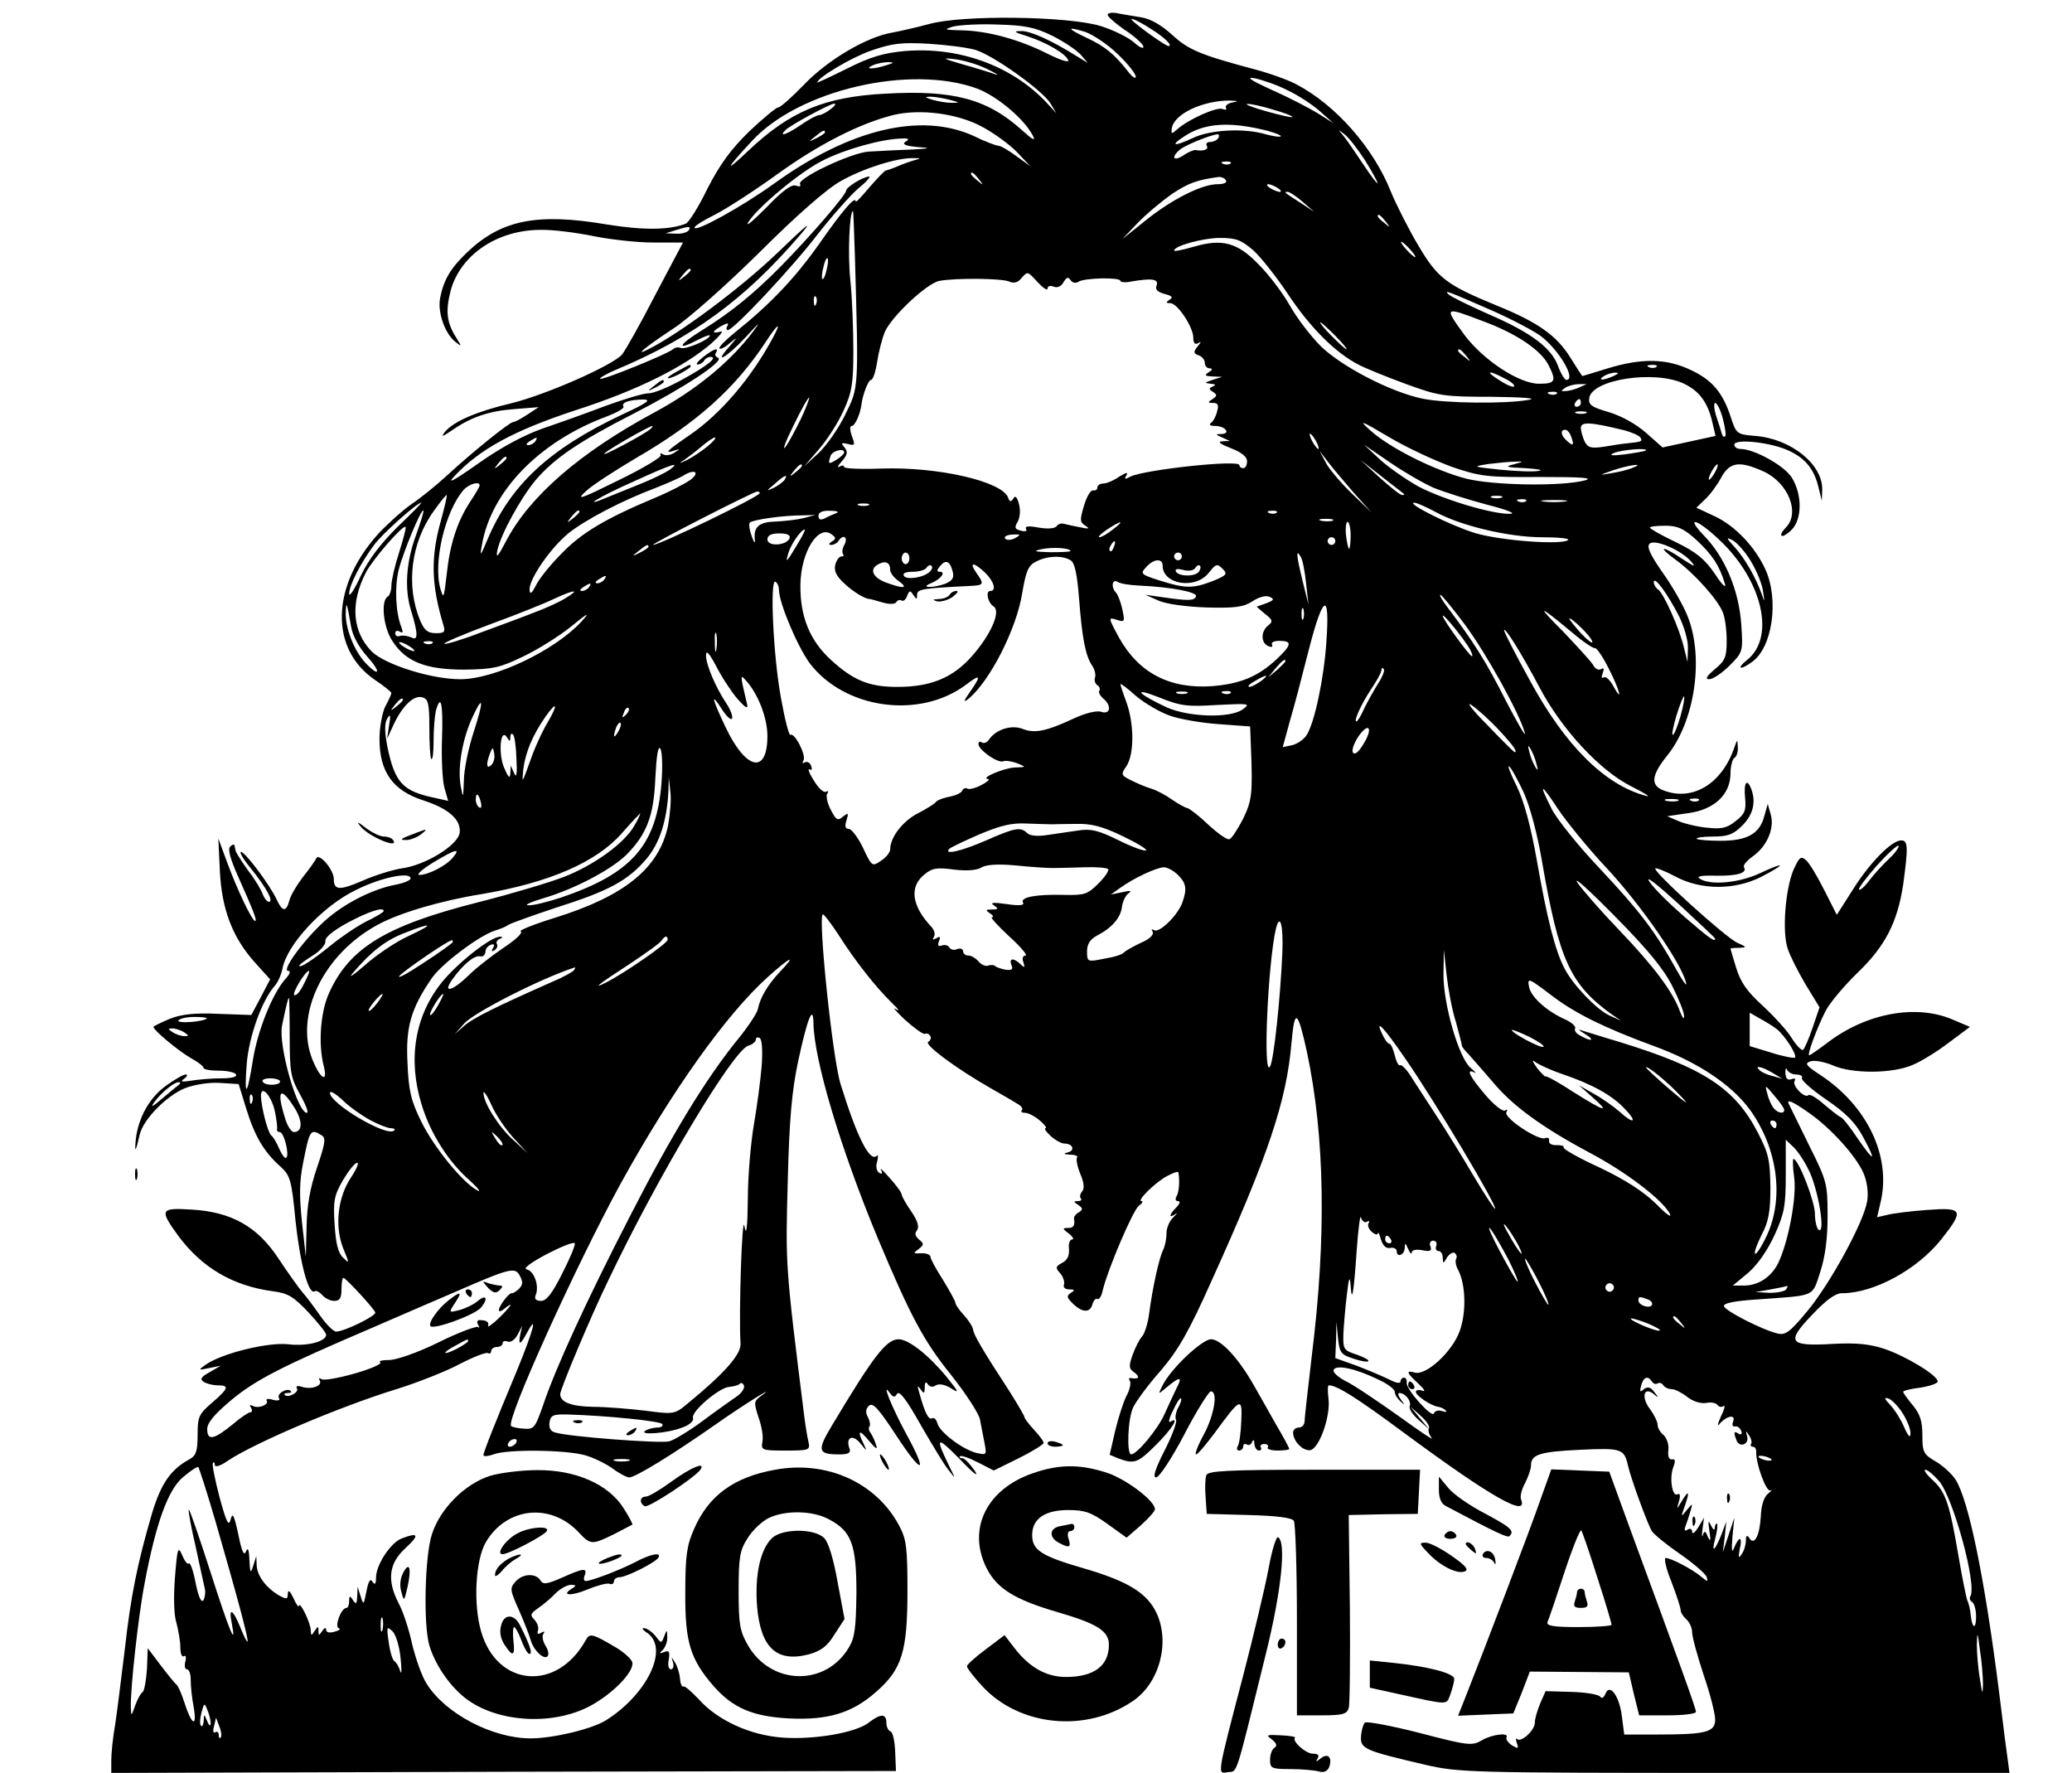 <?xml version="1.0" standalone="no"?>
<!DOCTYPE svg PUBLIC "-//W3C//DTD SVG 20010904//EN"
 "http://www.w3.org/TR/2001/REC-SVG-20010904/DTD/svg10.dtd">
<svg version="1.0" xmlns="http://www.w3.org/2000/svg"
 width="540pt" height="462pt" viewBox="0 0 540 462"
 preserveAspectRatio="xMidYMid meet">

<g transform="translate(0,462) scale(0.1,-0.1)"
fill="#000000" stroke="none">
<path d="M2887 4583 c-4 -3 16 -21 43 -40 28 -18 50 -39 50 -45 0 -6 -11 -1
-24 11 -13 12 -52 32 -87 43 -84 26 -362 30 -449 5 -30 -8 -73 -18 -95 -22
-66 -11 -168 -71 -230 -136 -31 -32 -61 -59 -67 -59 -5 0 -39 -28 -75 -62 -48
-47 -76 -85 -109 -149 -23 -48 -49 -89 -57 -92 -44 -17 -112 -17 -205 -2 -183
31 -276 12 -365 -73 -43 -41 -61 -72 -70 -119 -7 -36 12 -92 40 -114 17 -13
17 -13 2 11 -25 40 -28 68 -15 121 25 94 120 159 233 160 32 1 94 -7 138 -16
44 -9 115 -17 157 -17 l78 0 -72 -136 c-39 -76 -78 -145 -87 -156 -26 -29
-199 -105 -289 -127 -89 -21 -150 -47 -173 -75 -10 -14 -6 -12 18 4 50 35 97
51 164 56 l63 5 -29 -19 c-17 -11 -33 -20 -38 -20 -9 0 -107 -79 -172 -139
-27 -25 -69 -59 -93 -75 -24 -17 -63 -52 -87 -78 -122 -136 -126 -298 -9 -379
24 -16 44 -32 44 -35 0 -3 -7 -19 -16 -35 -8 -17 -15 -55 -15 -84 0 -86 34
-135 115 -161 65 -21 98 -50 94 -84 -4 -32 -89 -85 -152 -93 -24 -4 -70 -18
-101 -32 -60 -26 -75 -25 -75 4 0 25 -39 70 -46 54 -3 -7 -19 -29 -35 -49 -16
-21 -32 -48 -35 -61 -8 -30 -18 -29 -32 1 -17 38 -83 126 -94 126 -5 0 6 -19
25 -42 42 -52 61 -88 48 -88 -5 0 -12 9 -16 19 -3 10 -20 39 -38 62 -17 24
-32 47 -33 52 -1 4 -2 10 -3 14 0 4 -6 2 -11 -3 -7 -7 0 -32 21 -79 38 -85 50
-115 44 -115 -8 0 -47 82 -72 150 l-24 65 4 -85 c5 -100 33 -174 93 -240 l38
-42 -24 -46 -25 -47 -85 3 c-63 3 -97 -1 -128 -13 -23 -10 -42 -19 -42 -21 0
-9 67 -64 97 -81 18 -10 33 -21 33 -25 0 -5 18 -8 39 -8 22 0 43 -4 46 -10 4
-6 -11 -10 -38 -10 -25 0 -60 -3 -78 -6 -26 -4 -30 -3 -19 5 8 6 10 11 4 11
-6 0 -29 -13 -51 -29 -43 -31 -72 -82 -79 -139 -4 -40 0 -34 10 11 9 40 71
103 120 122 24 9 63 15 90 13 l48 -3 20 -65 c22 -71 46 -112 89 -150 25 -23
29 -34 39 -140 12 -112 34 -195 50 -185 4 3 13 -2 20 -10 7 -8 21 -15 31 -15
14 0 19 7 19 30 0 17 2 30 5 30 6 0 79 -79 83 -90 3 -9 -81 -50 -102 -50 -7 0
-26 19 -42 42 -16 23 -37 51 -47 62 -10 12 -37 50 -61 86 -55 84 -123 122
-227 128 -82 5 -84 0 -34 -69 62 -83 142 -130 247 -144 39 -5 53 -14 92 -55
25 -27 46 -53 46 -58 0 -18 -50 -31 -99 -25 -52 6 -175 -24 -216 -54 -19 -13
-18 -14 10 -8 l30 6 -29 -17 c-22 -12 -26 -18 -15 -25 8 -5 24 -9 37 -9 30 0
28 -8 -15 -45 -35 -30 -38 -37 -38 -84 0 -42 -4 -54 -20 -63 -50 -27 -75 -63
-99 -142 -38 -131 -55 -213 -71 -356 -9 -74 -20 -162 -25 -195 -6 -33 -10 -75
-10 -92 l0 -33 1022 3 1023 2 -2 50 c-1 27 -6 51 -12 53 -6 2 -11 12 -11 23 0
24 -15 24 -46 0 -33 -26 -142 -45 -224 -39 -85 6 -170 45 -219 100 -19 20 -37
36 -40 33 -4 -2 -8 8 -9 22 -1 13 -7 32 -13 41 -10 16 -10 16 -5 0 3 -10 0
-18 -5 -18 -7 0 -9 11 -6 26 3 20 1 24 -12 19 -13 -5 -14 -4 -3 6 6 7 12 22
11 34 0 19 -1 19 -8 1 -7 -19 -8 -19 -22 0 -8 10 -21 20 -29 21 -9 2 -6 -4 8
-13 56 -41 -2 -160 -109 -227 -37 -23 -138 -47 -196 -47 -100 0 -224 65 -272
144 -12 19 -28 65 -37 102 -8 38 -24 86 -35 106 -31 60 -26 104 18 144 37 34
34 42 -10 25 -29 -11 -67 -69 -67 -102 0 -17 -3 -20 -9 -11 -6 10 -11 2 -16
-25 -7 -36 -8 -36 -15 -13 l-8 25 -1 -25 c-1 -20 -3 -22 -11 -10 -8 13 -10 12
-10 -2 0 -10 -3 -18 -7 -18 -14 0 -32 -49 -20 -53 6 -2 1 -6 -11 -9 -13 -4
-22 -2 -22 5 0 7 -5 5 -10 -3 -9 -13 -10 -13 -10 0 0 13 -1 13 -10 0 -8 -13
-10 -13 -10 1 0 19 -29 79 -31 64 0 -5 -7 4 -14 20 -9 19 -14 24 -15 12 0 -15
-3 -15 -22 -5 -34 20 -57 50 -59 78 l-1 25 -8 -25 c-7 -22 -8 -20 -10 15 -1
28 -4 34 -9 22 -5 -13 -11 0 -20 45 -11 51 -15 58 -20 38 -5 -19 -11 -7 -29
59 -12 46 -20 86 -17 89 3 3 5 0 5 -6 0 -6 15 -2 33 11 70 47 294 142 437 186
58 18 134 48 169 67 35 18 68 31 73 28 4 -3 8 0 8 5 0 6 7 11 15 11 8 0 15 4
15 10 0 5 6 7 13 4 8 -3 19 5 26 18 l12 23 -5 -22 c-6 -30 0 -29 18 5 29 53
15 2 -27 -100 -58 -139 -87 -212 -87 -220 0 -4 12 -3 26 2 35 14 188 12 238
-2 22 -6 55 -22 73 -35 17 -13 37 -23 43 -23 16 0 115 61 225 138 75 53 171
112 114 71 -14 -11 -14 -16 -2 -53 8 -22 13 -51 10 -63 -4 -22 -1 -23 60 -23
62 0 65 1 60 23 -3 12 -8 42 -11 67 -49 391 -49 392 -43 610 4 165 11 238 27
314 24 111 39 150 40 101 1 -96 71 -329 167 -560 86 -205 120 -269 191 -357
38 -48 73 -101 76 -117 3 -17 9 -45 12 -62 6 -31 5 -31 -22 -25 -37 10 -95 54
-101 77 -3 11 -9 16 -14 13 -9 -5 -19 15 -33 66 -6 19 -5 21 3 10 9 -13 11
-12 11 5 0 13 3 16 8 8 5 -7 13 -9 21 -3 9 5 24 2 40 -8 22 -14 20 -10 -12 30
-47 57 -99 98 -125 98 -32 0 -65 -43 -174 -225 -39 -65 -37 -75 19 -75 24 0
31 4 27 15 -11 29 8 39 28 14 18 -22 18 -22 9 -2 -18 36 -12 40 14 8 18 -21
23 -24 18 -10 -3 11 -10 25 -14 31 -5 6 -6 13 -3 17 3 3 1 14 -4 24 -7 12 -6
22 3 30 10 9 25 -8 71 -78 68 -104 84 -102 26 4 -38 70 -66 140 -43 107 9 -12
13 -12 19 -2 6 9 25 -16 62 -82 30 -52 62 -105 73 -118 18 -23 18 -23 2 9 -39
80 -35 83 26 21 36 -38 52 -50 39 -30 -12 17 -26 32 -32 32 -6 0 -9 2 -6 5 3
3 24 -4 47 -16 l41 -21 65 32 c36 18 65 36 65 40 0 4 -11 19 -25 34 -14 15
-25 30 -25 33 0 3 -17 32 -37 64 -73 112 -95 150 -97 164 -1 8 -12 25 -24 38
-12 13 -22 27 -22 32 0 4 -15 31 -32 59 -18 28 -33 55 -33 61 0 5 -11 10 -24
9 -21 -1 -22 0 -7 11 14 11 15 14 1 25 -10 9 -12 16 -5 24 6 9 2 24 -15 49
-14 20 -25 40 -25 44 0 5 -14 24 -31 43 -17 19 -27 29 -23 21 5 -9 3 -12 -5
-7 -7 5 -9 17 -5 29 3 12 3 19 -1 15 -18 -17 -51 47 -94 186 -21 65 -59 431
-47 443 2 3 21 -22 42 -54 43 -68 97 -136 139 -177 17 -16 21 -23 10 -16 -11
7 0 -5 24 -28 25 -22 48 -39 52 -36 4 2 10 0 13 -5 4 -5 1 -13 -5 -16 -11 -7
72 -69 165 -122 27 -15 57 -33 67 -39 11 -6 16 -14 12 -17 -3 -4 0 -7 9 -7 8
0 25 -9 38 -20 13 -11 19 -20 15 -20 -5 0 1 -9 13 -20 12 -11 28 -20 36 -20
22 0 29 -18 9 -23 -13 -3 -11 -5 6 -6 13 0 22 -4 18 -7 -3 -4 0 -22 8 -42 10
-23 12 -39 5 -47 -5 -6 -7 -15 -3 -18 3 -4 0 -7 -8 -7 -12 0 -11 -2 1 -10 12
-8 13 -12 2 -19 -8 -4 -13 -11 -13 -15 3 -20 -1 -26 -16 -26 -15 0 -14 -2 3
-15 10 -8 14 -15 8 -15 -6 0 -10 -11 -8 -25 1 -17 -4 -29 -18 -36 -17 -9 -18
-13 -5 -27 8 -9 12 -23 10 -29 -3 -8 3 -13 14 -13 14 0 15 -2 4 -9 -12 -8 -11
-12 4 -27 25 -25 46 -26 52 -3 3 10 9 17 13 14 4 -3 11 7 14 23 13 54 78 207
94 220 9 6 12 12 7 12 -14 0 38 51 68 66 15 8 27 12 28 9 4 -21 2 -52 -5 -63
-4 -7 -2 -12 4 -12 7 0 5 -7 -4 -16 -19 -19 -21 -30 -3 -18 7 5 5 2 -5 -8 -10
-9 -18 -28 -18 -42 0 -15 -4 -34 -9 -44 -10 -20 -27 -96 -36 -164 -3 -26 -12
-53 -18 -60 -7 -7 -18 -29 -25 -48 -11 -31 -10 -37 5 -47 15 -12 11 -18 -10
-14 -5 1 -6 -3 -2 -8 3 -6 -1 -24 -10 -40 -8 -17 -21 -57 -29 -91 l-14 -61 24
-10 c41 -15 50 -11 98 37 41 41 62 75 36 59 -6 -4 -3 10 7 29 9 20 18 34 21
32 2 -2 -1 -14 -8 -25 -6 -12 -8 -26 -5 -31 3 -5 -10 -41 -30 -80 -25 -49 -31
-70 -22 -70 8 0 41 50 73 111 32 62 64 112 69 113 20 2 10 -60 -17 -111 -16
-29 -25 -53 -21 -53 5 0 27 27 51 59 65 89 70 91 67 28 -1 -29 -5 -59 -9 -65
-4 -7 -2 -12 3 -12 6 0 11 5 11 11 0 5 4 8 9 5 5 -4 12 0 14 6 3 8 6 6 6 -4 1
-10 6 -18 12 -18 5 0 8 4 5 8 -3 5 1 9 9 9 8 0 12 -4 9 -9 -3 -4 9 -8 25 -8
17 0 31 2 31 4 0 3 -15 31 -34 63 -18 32 -45 80 -60 106 -39 68 -84 117 -110
117 -23 0 -105 -77 -126 -120 -12 -24 -12 -24 6 -9 39 33 47 33 31 3 -8 -16
-22 -47 -32 -69 -18 -40 -72 -105 -87 -105 -12 0 -9 92 5 122 7 15 38 58 71
95 47 55 74 102 133 234 149 329 196 470 209 623 8 90 16 84 40 -25 47 -221
51 -484 13 -790 -10 -86 -19 -163 -19 -172 0 -10 -7 -17 -15 -17 -8 0 -15 -6
-15 -13 0 -23 26 -49 45 -46 24 5 54 92 47 136 -2 18 -2 33 1 33 21 0 71 -31
199 -126 225 -166 322 -221 302 -171 -3 8 2 27 11 43 8 16 15 36 15 45 0 29
23 36 128 41 108 5 115 3 125 -42 8 -35 51 -152 62 -170 6 -9 39 -36 74 -60
36 -25 67 -52 69 -60 4 -13 2 -12 -14 1 -22 19 -79 49 -93 49 -5 0 1 -28 15
-62 13 -34 24 -67 24 -74 0 -6 7 -17 15 -24 8 -7 15 -22 15 -34 0 -12 14 -62
30 -111 17 -49 30 -101 30 -116 0 -33 -24 -39 -150 -39 l-87 0 -6 46 c-6 54
-32 89 -43 60 -4 -10 -10 -13 -13 -8 -3 6 -37 12 -75 13 l-68 2 -14 -32 c-8
-19 -14 -41 -14 -50 0 -20 -35 -52 -46 -43 -4 4 -4 -1 -1 -10 5 -15 4 -16 -13
-6 -10 7 -16 16 -14 20 9 14 -37 9 -64 -7 -25 -15 -36 -14 -162 19 -74 19
-139 31 -143 27 -4 -4 -9 -20 -10 -36 -2 -32 9 -37 168 -74 88 -20 114 -21
807 -21 l715 0 -3 23 c-2 12 -13 96 -24 187 -38 301 -80 503 -114 555 -10 15
-33 36 -52 47 -31 18 -34 24 -34 68 0 37 -6 55 -25 78 -14 17 -25 32 -25 35 0
3 20 8 45 11 25 4 45 11 45 16 0 16 -83 66 -139 85 -40 13 -74 16 -133 13
-116 -7 -124 4 -56 75 38 40 61 57 79 57 83 0 196 62 258 140 61 77 57 84 -36
77 -43 -3 -90 -9 -105 -13 l-26 -6 10 43 c26 117 -36 247 -157 327 -38 25 -43
31 -27 36 10 4 36 -1 58 -10 51 -23 157 -22 209 1 22 9 64 35 94 58 l55 41
-45 19 c-95 41 -225 17 -326 -60 -24 -18 -45 -33 -48 -33 -6 0 20 71 43 116
11 21 49 66 83 99 72 69 104 131 119 230 13 96 13 115 -5 115 -25 0 -82 -58
-126 -128 l-42 -66 -33 65 c-18 36 -39 71 -48 78 -13 11 -17 7 -32 -26 -21
-50 -30 -161 -15 -205 6 -19 28 -62 47 -94 l36 -59 -18 -53 c-10 -29 -21 -55
-25 -58 -4 -2 -17 11 -29 30 -11 19 -46 57 -76 85 -41 37 -58 62 -69 98 -8 26
-15 49 -15 51 0 1 10 2 23 2 20 1 20 2 -5 13 -30 13 -222 187 -214 194 2 2 26
-7 52 -21 67 -36 155 -36 224 -1 66 34 64 41 -2 10 -55 -26 -130 -33 -158 -15
-10 6 2 9 41 8 56 -1 84 7 74 22 -3 5 8 18 24 29 36 26 56 72 46 108 l-8 28
-9 -32 c-12 -46 -45 -64 -113 -64 -31 0 -59 2 -63 5 -3 3 16 6 42 6 39 0 53 5
77 29 28 28 36 61 23 95 -11 29 -20 17 -16 -23 3 -32 0 -42 -25 -61 -22 -18
-37 -21 -73 -17 -25 2 -58 10 -75 17 l-30 13 55 8 c68 9 110 49 110 104 0 18
5 37 10 40 6 3 10 16 9 28 -1 21 -1 21 -8 2 -32 -97 -109 -144 -185 -115 -35
13 -33 39 9 91 72 89 96 254 54 361 -11 29 -41 81 -66 116 -32 46 -42 67 -34
75 13 13 82 -16 108 -46 14 -16 9 -14 -22 6 -53 36 -68 35 -19 -1 50 -36 112
-106 124 -138 6 -14 10 -47 10 -74 0 -42 -4 -52 -31 -74 -22 -19 -26 -26 -14
-26 9 0 33 16 52 35 35 35 36 36 31 108 -6 88 -42 174 -96 230 -52 54 -20 46
39 -10 112 -105 147 -254 72 -313 -29 -23 -18 -28 13 -5 53 37 71 161 35 241
-27 59 -79 114 -133 139 l-47 22 23 22 c13 12 32 38 42 57 22 40 47 44 111 15
64 -30 95 -108 57 -146 -9 -9 -14 -18 -11 -21 3 -3 15 4 26 15 28 28 28 92 1
136 -19 31 -98 75 -134 75 -9 0 -16 5 -16 11 0 17 98 6 143 -16 43 -20 66 -49
77 -98 l8 -32 1 28 c2 67 -82 134 -175 141 -47 4 -49 5 -63 48 -21 65 -49 98
-105 124 -63 30 -128 31 -216 4 -36 -11 -65 -20 -66 -20 -1 0 -15 22 -32 49
-35 56 -83 91 -192 135 -131 54 -153 71 -203 155 -25 42 -57 105 -72 141 -45
114 -144 227 -248 281 -21 11 -71 29 -110 39 -138 37 -170 50 -212 89 -29 26
-56 42 -82 46 -21 3 -47 8 -59 10 -12 3 -24 2 -27 -2z m112 -38 c37 -23 59
-45 46 -45 -6 0 -65 41 -89 62 -21 17 6 7 43 -17z m-257 -18 c30 -15 63 -37
74 -49 l19 -22 -28 17 c-65 41 -122 67 -146 66 -21 0 -18 -3 15 -13 50 -16
102 -46 108 -63 3 -7 -20 0 -54 17 -73 37 -157 60 -225 61 -44 1 -47 2 -20 10
17 4 69 7 116 5 70 -2 96 -7 141 -29z m171 -48 c26 -25 47 -51 47 -59 0 -7
-10 0 -22 16 -34 43 -58 63 -105 85 -53 25 -55 31 -5 16 20 -7 58 -32 85 -58z
m-371 11 c45 -13 176 -106 196 -140 l15 -25 -24 26 c-90 97 -229 148 -371 136
-55 -5 -89 -15 -149 -45 -44 -22 -79 -38 -79 -37 0 12 88 65 140 83 55 19 78
22 150 18 47 -3 102 -10 122 -16z m29 -49 c24 -12 35 -18 24 -15 -11 4 -49 16
-85 26 -52 15 -57 18 -24 14 22 -2 60 -13 85 -25z m-261 9 c-34 -11 -60 -11
-35 0 11 5 29 8 40 8 16 0 15 -2 -5 -8z m237 -61 c52 -20 121 -78 144 -121 9
-17 2 -14 -29 14 -89 80 -178 104 -353 94 -160 -8 -250 -46 -359 -149 -64 -61
-59 -48 10 26 123 133 413 200 587 136z m808 -4 c28 -13 66 -38 85 -55 l35
-31 -41 26 c-23 14 -77 42 -120 61 -55 25 -68 34 -44 30 19 -4 58 -17 85 -31z
m-880 -25 c27 -7 27 -8 5 -8 -14 0 -36 4 -50 8 -20 6 -21 8 -5 8 11 0 34 -4
50 -8z m737 -7 c-12 -2 -20 -9 -17 -14 3 -5 -1 -6 -9 -3 -15 6 -89 -27 -118
-53 -15 -13 -16 -13 -14 3 6 37 80 72 151 72 23 -1 24 -2 7 -5z m-1048 -18
c-10 -8 -24 -15 -29 -15 -6 0 -27 -11 -47 -25 -38 -26 -60 -33 -41 -14 13 13
115 68 127 69 6 0 1 -7 -10 -15z m1155 -1 c29 -8 51 -17 49 -19 -2 -2 -32 5
-68 15 -36 10 -58 19 -49 19 8 1 39 -6 68 -15z m-760 -44 c32 -17 74 -48 92
-67 l34 -36 -36 26 c-20 15 -41 27 -46 27 -6 0 -36 11 -66 26 -137 62 -322 18
-519 -124 -83 -60 -208 -129 -208 -115 1 5 24 19 52 33 28 14 103 62 165 107
107 77 213 131 300 153 69 17 167 5 232 -30z m745 -11 c21 -6 36 -12 34 -14
-2 -3 -20 0 -39 5 -57 17 -146 12 -191 -10 -49 -23 -60 -20 -21 5 53 35 118
39 217 14z m-1154 -4 c0 -2 -10 -9 -22 -15 -22 -11 -22 -10 -4 4 21 17 26 19
26 11z m1407 -72 c18 -29 33 -56 33 -60 0 -4 -16 17 -36 47 -20 30 -43 64 -52
75 -16 19 -16 19 2 5 11 -8 34 -38 53 -67z m-382 57 c-3 -5 -13 -10 -21 -10
-8 0 -12 -4 -9 -10 6 -9 -8 -15 -29 -11 -4 1 -19 -5 -32 -14 -26 -17 -33 -5
-9 15 14 12 81 39 98 40 5 0 5 -4 2 -10z m-815 -9 c-10 -7 -1 -11 30 -14 39
-3 36 -4 -20 -7 -36 -1 -83 -4 -105 -5 -45 -2 -189 -70 -180 -85 3 -6 -1 -7
-10 -4 -11 5 -35 -12 -76 -55 -33 -33 -55 -53 -50 -42 20 36 134 132 194 162
58 30 155 57 207 58 19 1 21 -2 10 -8z m25 -48 c-11 -3 -31 -10 -45 -16 -14
-6 -28 -11 -31 -11 -4 -1 -23 -21 -43 -44 -20 -24 -36 -41 -36 -37 0 16 -34
-23 -94 -109 -64 -91 -129 -159 -219 -231 -26 -21 -45 -40 -42 -43 3 -3 15 3
27 14 21 17 21 16 -1 -9 -45 -50 -6 -28 43 25 36 39 40 43 18 13 -60 -79 -149
-152 -257 -210 -193 -104 -325 -218 -386 -335 -21 -40 -27 -47 -23 -25 9 43
61 137 100 184 49 57 112 100 257 174 134 69 238 138 218 145 -6 2 -9 8 -5 13
9 15 -6 10 -33 -11 -14 -11 -21 -20 -15 -20 6 0 14 5 17 10 3 6 11 10 16 10
21 0 -4 -21 -69 -57 -37 -21 -78 -38 -92 -38 -14 0 -63 -15 -110 -32 -47 -18
-120 -44 -164 -59 -51 -18 -109 -49 -170 -92 -65 -46 -83 -55 -61 -32 66 70
154 118 315 171 162 52 285 114 355 175 22 20 32 33 23 30 -25 -7 -22 1 3 15
15 8 19 8 15 0 -4 -6 -3 -11 1 -11 15 0 168 163 236 252 37 47 84 100 104 117
21 17 33 31 28 31 -17 -1 -60 -28 -60 -37 0 -11 -96 -122 -170 -197 -69 -70
-130 -120 -206 -167 -62 -38 -68 -55 -9 -24 17 9 30 13 30 11 0 -11 -62 -37
-75 -33 -7 3 -16 2 -21 -3 -13 -12 -185 -82 -190 -77 -2 2 15 12 38 22 203 85
338 184 481 350 39 45 24 34 -58 -45 -95 -91 -252 -208 -335 -250 -39 -20 -12
3 65 54 39 25 140 115 225 199 95 95 176 166 211 185 58 33 146 61 189 60 20
0 21 -1 5 -5z m822 -9 c-3 -3 -12 -4 -19 -1 -8 3 -5 6 6 6 11 1 17 -2 13 -5z
m-656 -41 c13 -16 12 -17 -3 -4 -17 13 -22 21 -14 21 2 0 10 -8 17 -17z m644
-3 c4 -6 -6 -10 -22 -10 -41 0 -120 -40 -188 -95 l-60 -48 40 42 c22 23 63 57
90 76 44 29 65 36 122 44 6 0 15 -3 18 -9z m135 -20 c8 -5 11 -10 5 -10 -5 0
-17 5 -25 10 -8 5 -10 10 -5 10 6 0 17 -5 25 -10z m65 -36 l30 -26 -35 23
c-45 29 -45 29 -34 29 5 0 23 -12 39 -26z m-1167 -141 c10 -349 10 -342 -25
-413 -17 -36 -49 -81 -69 -100 l-38 -35 38 44 c21 24 50 69 64 100 22 48 26
71 26 156 0 55 -3 139 -8 186 -7 68 -2 179 7 179 1 0 3 -53 5 -117z m1383 90
c13 -16 12 -17 -3 -4 -17 13 -22 21 -14 21 2 0 10 -8 17 -17z m-1816 -23 c-3
-5 -18 -10 -33 -9 l-27 1 25 8 c35 11 42 11 35 0z m1471 -52 c20 -18 61 -70
91 -115 57 -86 123 -152 183 -183 19 -10 76 -33 125 -51 85 -31 98 -33 224
-33 82 -1 119 -4 95 -8 -61 -11 -217 -9 -276 3 -83 17 -210 83 -265 136 -27
27 -63 74 -81 106 -18 32 -54 80 -80 106 -56 59 -96 70 -171 48 -28 -8 -51
-13 -51 -10 0 12 72 32 117 33 45 0 57 -5 89 -32z m409 2 c10 -11 16 -20 13
-20 -3 0 -13 9 -23 20 -10 11 -16 20 -13 20 3 0 13 -9 23 -20z m-1521 -54 c-3
-15 -8 -25 -11 -23 -2 3 -1 17 3 31 3 15 8 25 11 23 2 -3 1 -17 -3 -31z m-354
0 c0 -2 -8 -10 -17 -17 -16 -13 -17 -12 -4 4 13 16 21 21 21 13z m905 -32 c14
-15 25 -22 25 -16 0 6 7 9 16 5 10 -4 20 1 26 12 8 13 12 14 18 5 5 -7 13 -9
21 -4 16 10 109 12 109 2 0 -3 12 -5 26 -2 57 10 75 7 68 -11 -4 -9 3 -16 21
-21 20 -5 23 -9 13 -15 -10 -7 -10 -9 2 -9 19 0 60 -63 60 -90 0 -14 4 -19 13
-14 8 5 8 3 -2 -9 -11 -14 -11 -18 3 -23 9 -3 16 -12 16 -20 0 -8 6 -14 13
-14 8 0 7 -4 -3 -10 -12 -8 -10 -10 10 -11 l25 -1 -25 -8 c-21 -7 -22 -8 -5
-10 13 -1 15 -3 6 -7 -11 -5 -11 -7 0 -14 12 -8 11 -11 -1 -19 -13 -8 -13 -10
2 -10 12 0 15 -6 10 -22 -3 -13 -10 -26 -16 -30 -6 -5 -2 -8 11 -8 26 0 42
-20 16 -21 -16 0 -16 -1 2 -9 l20 -9 -20 -1 c-13 -1 -5 -7 23 -18 28 -11 42
-22 42 -34 0 -10 -4 -18 -10 -18 -5 0 -10 3 -10 8 0 15 -248 -12 -284 -30 -14
-8 -17 -7 -10 4 5 8 -1 7 -19 -4 -14 -10 -33 -18 -42 -18 -8 0 -15 -5 -15 -10
0 -6 -5 -9 -11 -8 -6 2 -17 -16 -24 -40 -11 -37 -11 -43 4 -52 12 -8 9 -9 -14
-4 -16 3 -35 7 -42 9 -7 2 -15 0 -19 -6 -4 -6 -22 -8 -46 -4 -27 5 -38 4 -34
-3 4 -6 -2 -8 -13 -5 -16 4 -18 8 -9 23 6 10 8 29 4 45 -5 20 -10 25 -15 16
-6 -10 -10 -9 -14 3 -17 42 -183 80 -330 75 -53 -2 -97 0 -97 4 0 5 -6 5 -12
1 -7 -4 -5 2 6 14 15 17 16 25 7 36 -10 12 -9 13 9 9 18 -5 19 -3 10 21 -5 15
-6 26 0 26 8 0 22 31 25 55 3 26 18 65 25 65 5 0 12 21 16 47 4 26 13 61 20
78 18 41 110 127 142 133 42 8 165 7 183 -2 11 -5 22 -2 30 8 18 20 16 20 44
-10z m1183 -73 c52 -23 109 -53 128 -67 48 -37 93 -114 66 -114 -4 0 -14 16
-21 35 -17 48 -70 88 -181 136 -52 23 -99 46 -105 52 -12 12 -6 10 113 -42z
m-1761 17 c-3 -8 -6 -5 -6 6 -1 11 2 17 5 13 3 -3 4 -12 1 -19z m1738 -45 c87
-32 150 -75 170 -113 22 -43 19 -50 -24 -50 -52 0 -146 62 -195 128 -53 73
-53 74 49 35z m-385 -38 c19 -19 32 -35 29 -35 -3 0 -20 16 -39 35 -19 19 -32
35 -29 35 3 0 20 -16 39 -35z m-1464 -2 c-57 -107 -138 -202 -219 -257 -61
-42 -67 -49 -39 -40 16 5 16 5 -1 -6 -9 -6 -22 -8 -29 -4 -6 4 -9 3 -6 -2 3
-5 -47 -35 -111 -66 -99 -49 -111 -53 -84 -28 17 16 76 54 130 86 159 92 259
182 338 302 31 48 43 56 21 15z m1805 -50 c13 -16 12 -17 -3 -4 -10 7 -18 15
-18 17 0 8 8 3 21 -13z m496 -29 c-3 -3 -12 -4 -19 -1 -8 3 -5 6 6 6 11 1 17
-2 13 -5z m-396 -30 c17 -8 28 -18 25 -21 -3 -3 -20 4 -38 16 -39 24 -30 28
13 5z m284 6 c-27 -12 -43 -12 -25 0 8 5 22 9 30 9 10 0 8 -3 -5 -9z m182 -19
c43 -20 65 -51 77 -107 l7 -30 -69 -15 -69 -15 -43 38 c-26 23 -64 44 -97 54
-45 13 -54 19 -51 37 7 48 168 73 245 38z m-272 -11 c-11 -5 -27 -9 -35 -9
-13 -1 -13 0 0 9 8 5 24 9 35 9 l20 0 -20 -9z m-58 -16 c-3 -3 -12 -4 -19 -1
-8 3 -5 6 6 6 11 1 17 -2 13 -5z m-1970 -66 c-14 -29 -32 -62 -40 -73 -9 -11
0 14 21 56 20 42 39 75 41 73 1 -1 -8 -27 -22 -56z m-465 12 c-191 -90 -292
-184 -352 -327 -18 -43 -20 -45 -14 -13 24 140 150 270 326 335 26 10 45 21
43 25 -7 11 14 18 50 19 24 0 14 -8 -53 -39z m2498 30 c0 -5 -5 -10 -11 -10
-5 0 -7 5 -4 10 3 6 8 10 11 10 2 0 4 -4 4 -10z m370 -41 c6 -23 9 -43 6 -46
-3 -3 -7 0 -9 8 -2 8 -9 29 -15 47 -5 17 -6 32 -2 32 5 0 14 -18 20 -41z
m-357 14 c-7 -2 -19 -2 -25 0 -7 3 -2 5 12 5 14 0 19 -2 13 -5z m-348 -140
c74 -25 91 -27 230 -26 107 0 140 -2 115 -9 -62 -16 -240 -13 -310 5 -80 21
-197 79 -247 124 -34 30 -29 29 47 -16 47 -28 121 -62 165 -78z m447 96 c20
-5 40 -14 43 -19 6 -10 5 -11 -32 -15 -12 -1 -40 -5 -62 -9 -34 -5 -42 -3 -51
13 -5 11 -10 27 -10 36 0 17 26 15 112 -6z m-2537 3 c-17 -15 -131 -75 -120
-64 10 11 116 71 125 72 2 0 0 -4 -5 -8z m2399 -18 c9 -24 7 -28 -9 -14 -17
14 -20 30 -6 30 5 0 12 -7 15 -16z m-664 -14 c6 -11 8 -20 6 -20 -3 0 -10 9
-16 20 -6 11 -8 20 -6 20 3 0 10 -9 16 -20z m-2035 0 c-3 -5 -12 -10 -18 -10
-7 0 -6 4 3 10 19 12 23 12 15 0z m448 -14 c-15 -12 -39 -28 -53 -35 -21 -10
-22 -9 -6 1 10 7 31 23 45 35 14 12 30 23 34 23 5 0 -4 -11 -20 -24z m1893
-107 c27 -11 90 -31 139 -44 55 -14 78 -24 60 -24 -46 -1 -173 37 -238 71 -32
18 -77 49 -100 70 l-42 39 66 -45 c36 -25 88 -55 115 -67z m-1536 92 c0 -4 -9
-12 -20 -19 -21 -13 -23 -12 -15 11 6 13 35 20 35 8z m2089 5 c-2 -2 -26 -6
-54 -10 -34 -4 -43 -3 -30 3 19 9 93 15 84 7z m-760 -111 l45 -50 -50 48 c-27
26 -58 62 -68 80 l-17 32 23 -30 c12 -16 43 -52 67 -80z m-2209 91 c0 -2 -8
-10 -17 -17 -16 -13 -17 -12 -4 4 13 16 21 21 21 13z m2339 -93 c2 -2 0 -3 -5
-3 -5 0 -31 21 -59 46 l-50 46 55 -43 c30 -24 57 -44 59 -46z m286 77 c-25 -6
-20 -8 30 -10 33 -2 49 -5 35 -7 -13 -3 -58 -1 -100 3 -74 8 -74 8 -30 15 25
3 56 6 70 6 22 1 21 0 -5 -7z m-2201 -15 c-12 -8 -43 -23 -70 -34 -27 -11 -67
-27 -89 -36 -78 -33 -23 1 68 41 98 45 124 53 91 29z m346 11 c0 -2 -8 -10
-17 -17 -16 -13 -17 -12 -4 4 13 16 21 21 21 13z m2165 -5 c-11 -5 -36 -11
-55 -14 -35 -6 -34 -6 5 8 43 14 84 19 50 6z m215 -11 c-6 -11 -13 -20 -16
-20 -2 0 0 9 6 20 6 11 13 20 16 20 2 0 0 -9 -6 -20z m-2670 -20 c-14 -10 -54
-31 -90 -46 -132 -55 -195 -93 -246 -146 -29 -29 -59 -66 -67 -83 -12 -23 -16
-25 -17 -11 0 29 55 108 101 146 45 36 141 86 229 119 30 12 62 26 70 31 29
19 46 10 20 -10z m245 0 c-3 -5 -16 -15 -28 -21 -21 -10 -21 -9 2 10 25 23 36
27 26 11z m-795 -15 c0 -3 -11 -22 -25 -43 -34 -52 -53 -112 -61 -190 -7 -60
-8 -64 -16 -37 -20 68 12 203 60 258 14 16 42 24 42 12z m730 -20 c0 -9 -261
-135 -278 -135 -8 1 258 137 271 139 4 0 7 -1 7 -4z m-831 -72 c-27 -95 -25
-167 6 -270 6 -20 4 -23 -19 -23 -21 0 -30 7 -41 33 -38 91 -24 204 36 286 16
23 31 41 33 41 2 0 -5 -30 -15 -67z m2764 60 c-7 -2 -19 -2 -25 0 -7 3 -2 5
12 5 14 0 19 -2 13 -5z m64 -9 c-3 -3 -12 -4 -19 -1 -8 3 -5 6 6 6 11 1 17 -2
13 -5z m101 -1 c-16 -2 -40 -2 -55 0 -16 2 -3 4 27 4 30 0 43 -2 28 -4z
m-3042 -66 c-44 -44 -75 -84 -96 -128 -16 -35 -30 -56 -30 -46 0 22 30 80 65
127 21 29 112 110 123 110 2 0 -26 -29 -62 -63z m1227 56 c-7 -2 -19 -2 -25 0
-7 3 -2 5 12 5 14 0 19 -2 13 -5z m1478 -17 c65 -36 191 -66 278 -66 41 0 71
-3 68 -7 -15 -14 -177 -2 -243 18 -65 20 -182 79 -158 79 6 0 31 -11 55 -24z
m-2657 -61 c-26 -71 -30 -140 -13 -195 19 -62 19 -81 1 -71 -10 4 -23 6 -29 4
-7 -3 -13 0 -13 7 0 6 5 8 12 4 8 -5 9 -2 4 12 -15 37 -18 104 -7 149 12 47
57 155 64 155 3 0 -6 -29 -19 -65z m426 61 c0 -2 -8 -10 -17 -17 -16 -13 -17
-12 -4 4 13 16 21 21 21 13z m670 -3 c-8 -3 -22 -9 -31 -14 -11 -5 -16 -3 -16
7 0 9 11 14 31 13 17 0 24 -3 16 -6z m1147 1 c-3 -3 -12 -4 -19 -1 -8 3 -5 6
6 6 11 1 17 -2 13 -5z m-1232 -14 c-16 -4 -49 -8 -72 -9 -44 -1 -59 -13 -56
-46 2 -13 -2 -10 -8 8 -6 16 -8 31 -5 35 8 8 88 19 136 19 l35 1 -30 -8z
m1378 -7 c-7 -2 -21 -2 -30 0 -10 3 -4 5 12 5 17 0 24 -2 18 -5z m-573 -23
c-14 -11 -29 -20 -35 -20 -5 0 4 9 20 20 38 25 48 25 15 0z m620 -15 c0 -19
-2 -35 -4 -35 -2 0 -6 16 -8 35 -2 19 0 35 4 35 4 0 8 -16 8 -35z m-2480 -45
c-11 -34 -20 -73 -20 -86 0 -12 -4 -26 -10 -29 -18 -11 -11 -81 13 -116 35
-54 87 -74 187 -74 75 1 93 5 153 34 38 18 94 53 125 78 45 37 51 39 27 13
-69 -75 -226 -150 -315 -150 -76 0 -196 38 -231 72 -51 52 -57 126 -15 207 18
34 96 124 103 118 2 -2 -6 -32 -17 -67z m3381 33 c40 -37 60 -66 74 -113 5
-15 -6 -6 -26 25 -27 39 -48 56 -101 82 -38 18 -68 35 -68 38 0 3 18 5 40 5
32 0 48 -7 81 -37z m-2342 -10 c-30 -50 -33 -53 -24 -23 7 23 33 60 42 60 3 0
-6 -17 -18 -37z m89 6 c-9 -6 -9 -9 -1 -9 6 0 15 5 18 10 12 19 26 11 16 -9
-6 -10 -7 -21 -4 -25 3 -3 2 -6 -4 -6 -6 0 -13 -10 -16 -21 -4 -16 2 -30 23
-49 24 -23 55 -41 67 -41 2 0 16 -4 33 -9 18 -5 32 -5 36 1 3 5 9 7 14 4 4 -3
11 3 14 12 6 15 8 15 16 3 9 -13 10 -13 10 0 0 15 15 17 137 23 38 2 39 4 17
35 -19 28 -7 28 23 0 23 -22 31 -48 14 -48 -13 0 -7 -30 8 -40 21 -12 -7 -75
-57 -131 -50 -56 -107 -79 -194 -79 -73 0 -114 17 -172 70 -56 51 -81 114 -80
196 1 86 47 159 82 131 11 -8 11 -12 0 -18z m-110 9 c-7 -20 -58 -23 -58 -4 0
11 10 16 31 16 20 0 29 -4 27 -12z m588 0 c-10 -6 -22 -6 -26 -2 -5 5 3 10 18
11 22 1 24 0 8 -9z m834 -8 c0 -5 -4 -10 -10 -10 -5 0 -10 5 -10 10 0 6 5 10
10 10 6 0 10 -4 10 -10z m1084 -54 c15 -25 29 -60 31 -78 4 -28 4 -29 -3 -8
-16 45 -44 94 -71 124 -23 25 -23 27 -5 18 12 -7 34 -32 48 -56z m-1661 39
c-3 -9 -8 -14 -10 -11 -3 3 -2 9 2 15 9 16 15 13 8 -4z m-1213 0 c0 -2 -10 -9
-22 -15 -22 -11 -22 -10 -4 4 21 17 26 19 26 11z m1100 -11 c0 -2 -24 -3 -52
-3 -43 1 -47 3 -23 8 28 6 75 3 75 -5z m-420 -19 c0 -8 -4 -15 -10 -15 -5 0
-10 7 -10 15 0 8 5 15 10 15 6 0 10 -7 10 -15z m710 5 c0 -5 -4 -10 -10 -10
-5 0 -10 5 -10 10 0 6 5 10 10 10 6 0 10 -4 10 -10z m324 -71 l6 -54 -15 60
c-17 70 -18 86 -5 64 5 -8 11 -40 14 -70z m-614 61 c11 -6 17 -36 22 -97 8
-106 17 -152 34 -177 7 -10 10 -24 8 -31 -3 -7 0 -16 5 -20 6 -3 9 -10 6 -15
-3 -4 2 -13 10 -20 23 -19 19 -43 -5 -35 -12 4 -41 -3 -73 -18 -71 -33 -101
-39 -133 -26 -30 11 -70 -3 -87 -29 -5 -7 -12 -10 -18 -7 -5 4 -9 2 -9 -4 0
-15 50 -50 64 -45 7 3 23 0 37 -5 24 -10 24 -10 -6 -11 -28 -1 -92 -28 -70
-30 6 0 -2 -8 -18 -16 -15 -8 -31 -12 -36 -9 -5 3 -11 0 -13 -5 -2 -6 -17 -13
-33 -16 -16 -3 -32 -9 -35 -13 -3 -5 -24 -18 -47 -30 -40 -20 -73 -63 -73 -94
0 -8 -11 -22 -24 -30 -23 -16 -24 -15 -47 34 -13 27 -30 49 -37 49 -9 0 -11 7
-6 22 6 20 5 21 -9 10 -14 -12 -18 -9 -32 18 -9 17 -13 36 -9 42 4 6 3 8 -3 5
-6 -4 -20 9 -32 29 -12 19 -17 32 -11 29 6 -3 7 1 4 9 -3 9 -11 13 -17 9 -6
-3 -7 -1 -3 5 8 13 -23 74 -34 67 -4 -2 -15 42 -25 98 -20 109 -29 311 -14
301 5 -3 9 -12 9 -20 0 -35 48 -148 80 -192 91 -120 287 -147 408 -56 38 29
40 24 10 -19 -17 -24 -18 -29 -4 -18 55 45 125 181 140 275 10 59 16 73 37 83
29 15 68 16 89 3z m-470 -25 c0 -8 10 -21 22 -29 26 -19 14 -21 -30 -5 -36 12
-48 35 -24 48 19 11 32 6 32 -14z m163 -5 c4 -16 -1 -23 -19 -31 -33 -12 -68
-11 -38 1 25 10 41 30 23 30 -8 0 -8 4 1 15 15 18 26 13 33 -15z m547 16 c0
-49 85 -63 120 -19 19 24 22 25 36 11 14 -14 11 -17 -25 -32 -52 -20 -71 -20
-138 1 -50 16 -52 18 -36 35 19 22 43 24 43 4z m-606 -15 c-15 -16 -61 -23
-68 -12 -5 7 4 11 23 11 16 0 33 5 36 11 4 6 10 8 13 4 3 -3 1 -9 -4 -14z
m701 0 c-8 -14 -52 -14 -60 -1 -4 7 2 9 18 5 14 -4 28 -2 32 5 4 6 9 9 12 6 3
-2 2 -9 -2 -15z m-1550 -21 c-3 -5 -12 -10 -18 -10 -7 0 -6 4 3 10 19 12 23
12 15 0z m1395 -16 c84 -4 151 -17 147 -28 -4 -12 -21 -12 -89 -2 l-43 6 34
-15 c20 -9 71 -16 125 -18 75 -2 97 1 120 16 16 11 35 16 44 12 14 -6 13 -9
-8 -17 l-25 -9 22 -19 c20 -15 21 -20 8 -30 -20 -16 -19 -46 1 -54 8 -3 12 -2
9 4 -3 6 5 10 19 10 34 0 33 -10 -6 -47 -49 -46 -95 -65 -169 -71 -111 -8
-192 35 -243 127 -28 52 -28 53 -6 46 21 -7 22 -5 15 27 -4 18 -11 37 -16 43
-14 14 -11 37 3 29 7 -5 33 -9 58 -10z m1405 -78 c14 -28 25 -66 24 -85 l-1
-36 -9 36 c-11 49 -54 145 -68 153 -6 4 -11 13 -11 19 1 18 36 -31 65 -87z
m-2840 74 c-3 -5 -12 -10 -18 -10 -7 0 -6 4 3 10 19 12 23 12 15 0z m-60 -28
c-17 -11 -55 -28 -85 -39 -30 -12 -93 -35 -139 -52 -46 -18 -88 -30 -93 -29
-5 2 49 25 119 51 71 26 146 56 168 67 52 24 68 25 30 2z m2343 -70 c57 -77
143 -233 156 -282 4 -14 -19 25 -50 85 -51 101 -84 153 -152 243 -13 17 -22
32 -18 32 3 0 32 -35 64 -78z m-2903 -5 c4 -24 20 -53 42 -78 37 -41 33 -56
-5 -16 -29 31 -52 90 -51 129 1 34 3 29 14 -35z m2542 -36 c-6 -97 -31 -215
-52 -247 -8 -12 -25 -23 -38 -26 l-24 -5 18 66 c11 36 33 121 50 188 37 144
55 153 46 24z m-60 57 c-3 -7 -5 -2 -5 12 0 14 2 19 5 13 2 -7 2 -19 0 -25z
m700 -36 c28 -24 55 -42 60 -41 4 1 20 -22 35 -52 29 -56 39 -95 12 -46 -8 15
-19 25 -24 22 -6 -4 -7 1 -3 11 4 11 3 15 -5 10 -6 -3 -15 1 -20 11 -5 9 -41
48 -78 87 -72 72 -66 72 23 -2z m-266 -44 c5 -10 8 -18 5 -18 -6 0 -76 96 -76
105 0 9 57 -62 71 -87z m319 19 c0 -5 -13 5 -30 23 -16 18 -30 35 -30 38 0 3
14 -7 30 -23 17 -16 30 -33 30 -38z m-2283 -19 c-2 -13 -4 -5 -4 17 -1 22 1
32 4 23 2 -10 2 -28 0 -40z m2144 -97 c58 -111 159 -220 242 -261 34 -17 51
-28 37 -24 -107 28 -211 131 -303 301 -37 67 -67 126 -67 130 0 13 45 -59 91
-146z m-2931 93 c0 -2 -9 0 -20 6 -11 6 -20 13 -20 16 0 2 9 0 20 -6 11 -6 20
-13 20 -16z m47 20 c-3 -3 -12 -4 -19 -1 -8 3 -5 6 6 6 11 1 17 -2 13 -5z
m794 -144 c22 -25 29 -29 26 -15 -18 76 -18 78 -5 64 33 -35 58 -99 58 -147 0
-101 -56 -89 -109 23 -36 76 -40 94 -9 46 12 -19 24 -29 26 -23 2 7 -5 24 -15
39 -28 42 -53 101 -53 125 0 15 8 7 26 -27 14 -28 39 -66 55 -85z m1429 97 c0
-2 -10 -12 -22 -23 l-23 -19 19 23 c18 21 26 27 26 19z m241 -59 c-11 -18 -28
-48 -36 -65 -8 -18 -17 -33 -20 -33 -8 0 13 46 39 85 14 21 26 42 26 48 0 6 3
8 6 4 4 -3 -3 -21 -15 -39z m-305 7 c-11 -8 -25 -15 -30 -15 -6 1 0 7 14 15
32 19 40 18 16 0z m-237 -90 c25 -9 83 -19 127 -22 l82 -6 2 -51 c5 -125 3
-142 -21 -191 -14 -27 -29 -50 -35 -52 -6 -2 -30 15 -55 38 -24 23 -49 42 -54
43 -6 1 -24 11 -40 22 -17 12 -41 25 -55 29 -14 4 -37 14 -53 22 -26 13 -26
15 -11 37 20 31 20 109 0 165 -9 24 -16 46 -16 48 0 3 19 -11 41 -31 23 -19
62 -42 88 -51z m124 28 c83 4 87 4 65 -12 -33 -23 -140 -20 -198 6 -75 35 -91
54 -20 26 57 -23 74 -25 153 -20z m-80 30 c-7 -2 -19 -2 -25 0 -7 3 -2 5 12 5
14 0 19 -2 13 -5z m114 1 c-3 -3 -12 -4 -19 -1 -8 3 -5 6 6 6 11 1 17 -2 13
-5z m-2088 -91 c0 -41 2 -78 5 -81 4 -3 6 19 6 49 0 30 3 64 6 77 13 46 19 19
16 -71 -2 -52 1 -110 6 -129 l10 -35 -40 9 c-79 17 -99 40 -118 130 -8 40 -8
63 -1 75 8 14 10 10 5 -17 l-5 -35 16 35 c23 50 53 79 75 73 16 -4 19 -15 19
-80z m3261 32 c-7 -25 -16 -48 -20 -50 -4 -2 0 20 9 50 9 29 18 52 20 50 2 -3
-2 -25 -9 -50z m-3330 41 c0 -2 -8 -10 -17 -17 -16 -13 -17 -12 -4 4 13 16 21
21 21 13z m2858 -80 c37 -40 48 -56 39 -56 -1 0 -34 32 -72 72 -39 39 -56 62
-39 50 16 -11 49 -41 72 -66z m-2674 -5 c-13 -40 -25 -97 -25 -125 -2 -46 -2
-48 -8 -16 -9 47 3 119 28 176 31 68 33 51 5 -35z m193 26 c-14 -23 -35 -69
-46 -102 -21 -58 -21 -58 -17 -18 6 44 24 87 58 136 30 42 33 32 5 -16z m204
20 c-10 -9 -11 -8 -5 6 3 10 9 15 12 12 3 -3 0 -11 -7 -18z m-20 -44 c-12 -20
-14 -14 -5 12 4 9 9 14 11 11 3 -2 0 -13 -6 -23z m1941 -34 c-12 -20 -22 -27
-26 -20 -4 6 3 25 15 43 28 39 38 19 11 -23z m-2222 20 c0 8 3 11 7 7 4 -3 8
-32 9 -64 2 -39 0 -51 -6 -37 l-9 20 -1 -20 c-1 -15 -5 -12 -16 14 -16 36 -10
106 7 80 7 -12 9 -12 9 0z m394 -119 c-13 -163 -77 -236 -262 -299 -34 -11
-72 -21 -85 -20 -12 0 5 8 38 18 82 24 177 74 218 114 53 54 71 101 75 201 3
57 7 84 13 75 5 -8 6 -48 3 -89z m2280 50 c5 -17 4 -20 -2 -10 -5 8 -13 26
-16 40 -5 17 -4 20 2 10 5 -8 13 -26 16 -40z m-2723 -3 c-13 -13 -15 1 -4 30
7 17 8 17 11 -1 2 -10 -1 -23 -7 -29z m2690 -72 c17 -38 36 -110 48 -181 44
-255 73 -319 181 -397 l25 -17 -31 14 c-34 16 -95 80 -117 123 -24 46 -45 129
-71 277 -17 96 -34 157 -53 197 -16 32 -25 55 -20 52 5 -3 22 -34 38 -68z
m-2230 -87 c-24 -111 -113 -183 -296 -240 -55 -17 -94 -33 -88 -35 7 -3 -13
-22 -45 -43 -31 -21 -72 -53 -90 -71 -43 -42 -70 -49 -43 -11 28 39 57 63 72
60 7 -2 13 3 14 11 0 8 6 16 14 19 9 3 11 0 6 -8 -5 -9 -4 -11 4 -6 6 4 9 11
6 16 -3 4 1 11 7 13 9 4 9 6 2 6 -22 2 -109 -66 -151 -117 -72 -88 -91 -202
-54 -321 23 -76 71 -150 125 -197 22 -20 31 -32 20 -26 -38 20 -113 112 -146
179 -27 55 -33 80 -36 153 -5 94 9 142 64 222 27 38 123 110 164 123 14 4 30
11 35 15 6 4 62 24 125 45 136 43 186 70 234 126 35 41 54 100 58 177 l1 37 4
-38 c3 -21 -1 -61 -6 -89z m2448 -112 c89 -96 192 -245 205 -296 4 -14 -8 2
-26 35 -54 97 -92 148 -199 262 -56 59 -112 129 -125 155 -35 69 -29 69 15 2
21 -32 79 -104 130 -158z m-2936 174 c3 -11 1 -18 -4 -14 -5 3 -9 12 -9 20 0
20 7 17 13 -6z m3120 3 c-7 -2 -21 -2 -30 0 -10 3 -4 5 12 5 17 0 24 -2 18 -5z
m54 1 c-3 -3 -12 -4 -19 -1 -8 3 -5 6 6 6 11 1 17 -2 13 -5z m-2774 -66 c-26
-46 -106 -103 -183 -133 -36 -14 -136 -44 -223 -66 -241 -61 -337 -119 -390
-238 -22 -49 -28 -133 -13 -190 11 -44 -9 -33 -29 16 -49 118 28 278 171 354
55 30 163 62 269 79 177 30 299 83 366 159 24 28 46 50 47 51 2 0 -5 -15 -15
-32z m1087 4 c8 0 38 1 65 1 38 1 67 -6 119 -31 38 -18 66 -35 63 -38 -3 -3
-35 8 -71 26 -53 26 -72 31 -105 26 -23 -3 -59 -9 -82 -12 -25 -4 -45 -2 -52
5 -17 17 -32 14 -107 -19 -64 -28 -112 -39 -96 -22 4 4 40 21 79 38 55 23 84
30 122 28 28 -1 57 -2 65 -2z m2184 -89 c-16 -15 -40 -41 -52 -57 -12 -16 -24
-27 -27 -24 -3 2 18 30 46 62 28 31 54 55 57 52 2 -3 -8 -18 -24 -33z m-3744
2 c-17 -21 -64 -45 -87 -45 -9 0 7 15 37 33 58 35 72 38 50 12z m1563 -27 c15
0 52 1 83 2 31 1 59 -1 62 -5 3 -3 -8 -20 -25 -37 -29 -29 -37 -31 -90 -30
-72 2 -115 -6 -107 -20 5 -7 -9 -9 -42 -4 -35 5 -45 4 -34 -3 13 -9 12 -11 -5
-11 -17 0 -17 -2 -5 -10 8 -5 11 -10 5 -10 -5 0 15 -22 45 -50 30 -27 49 -50
43 -50 -7 0 -10 -7 -6 -17 5 -15 3 -16 -8 -5 -18 17 -30 15 -23 -3 5 -11 1
-14 -15 -12 -11 2 -23 6 -27 9 -3 4 -12 4 -18 2 -7 -3 -19 2 -26 11 -7 8 -19
15 -26 15 -8 0 -14 5 -14 11 0 6 -7 9 -15 6 -8 -4 -17 -2 -21 4 -3 6 -12 8
-20 5 -9 -3 -11 0 -7 11 5 12 3 14 -7 8 -9 -5 -11 -4 -6 4 4 6 1 17 -6 25 -52
55 -59 105 -19 137 20 17 33 19 77 13 33 -4 59 -2 71 5 12 8 43 10 88 6 39 -4
82 -7 98 -7z m327 -18 c22 -22 24 -37 11 -73 -13 -34 -60 -79 -73 -71 -7 4 -8
2 -4 -4 4 -7 -7 -19 -31 -29 -21 -10 -40 -21 -44 -25 -3 -5 -25 -12 -50 -16
-45 -9 -46 -9 -46 19 0 19 8 31 26 41 39 20 62 47 65 75 2 14 9 29 17 35 10 7
5 8 -16 3 l-30 -6 24 17 c36 26 94 53 114 54 9 0 26 -9 37 -20z m1289 -291
c17 -34 31 -69 30 -78 0 -9 -5 -2 -11 14 -18 50 -67 116 -157 210 -48 50 -97
106 -110 125 -12 19 31 -20 97 -87 87 -88 128 -138 151 -184z m111 125 c0 -10
-14 0 -79 56 -38 33 -80 74 -92 92 -13 19 18 -5 74 -56 53 -49 97 -90 97 -92z
m-3400 157 c0 -5 -17 -12 -37 -16 -61 -11 -138 -50 -188 -96 -55 -50 -112
-129 -94 -129 8 0 4 -9 -8 -22 -34 -39 -72 -135 -84 -211 -15 -95 -23 -100
-16 -9 6 72 40 166 73 203 8 9 17 29 20 44 11 63 106 165 192 206 66 33 142
48 142 30z m-70 -85 c0 -3 -20 -15 -45 -27 -24 -12 -65 -40 -91 -61 -48 -39
-84 -63 -84 -54 0 2 16 14 35 26 20 12 34 29 33 37 -2 10 19 27 57 48 54 29
95 43 95 31z m2342 -109 c-5 -116 -22 -279 -32 -296 -19 -33 -6 265 15 358 11
44 20 10 17 -62z m-2277 44 c-33 -15 -85 -50 -115 -77 -30 -26 -44 -35 -30
-19 48 56 85 85 135 104 73 29 79 24 10 -8z m675 -10 c0 -9 -111 -86 -160
-111 -39 -20 -21 -5 61 48 42 28 80 55 83 61 9 13 16 14 16 2z m-560 -6 c0 -2
-34 -27 -76 -54 -42 -28 -70 -43 -63 -34 11 13 127 93 137 93 1 0 2 -2 2 -5z
m2614 -207 c9 -32 16 -60 16 -63 0 -3 8 -13 18 -23 9 -10 37 -42 62 -71 52
-63 131 -120 255 -186 94 -50 187 -121 207 -158 6 -12 -10 -1 -36 26 -33 32
-79 62 -146 94 -55 25 -97 49 -95 53 2 4 -6 6 -18 6 -12 -1 -21 4 -20 11 2 7
-3 10 -10 7 -18 -7 -110 54 -101 68 4 6 3 8 -4 4 -6 -3 -29 15 -51 41 -41 48
-52 70 -28 58 6 -4 2 2 -10 12 -31 25 -73 170 -71 248 l1 60 7 -65 c4 -36 14
-91 24 -122z m-1761 130 c-33 -35 -52 -68 -58 -98 -2 -10 -25 -45 -51 -77 -82
-100 -174 -251 -280 -458 -117 -227 -196 -400 -228 -495 -21 -60 -24 -65 -50
-63 -16 1 -31 4 -34 7 -14 15 167 414 284 629 134 243 276 443 385 541 59 53
77 61 32 14z m-537 4 c-2 -4 -29 -19 -58 -31 -151 -67 -205 -94 -228 -114
l-25 -22 25 28 c26 29 201 118 288 146 2 1 1 -3 -2 -7z m-704 -36 c-9 -19 -20
-32 -25 -29 -7 4 29 63 38 63 3 0 -3 -15 -13 -34z m3257 -34 c59 -44 134 -81
259 -127 116 -42 204 -101 252 -166 73 -101 90 -230 45 -328 -14 -30 -28 -51
-31 -48 -3 3 5 25 17 49 18 34 23 60 23 123 -1 70 -4 88 -32 142 -60 117 -141
170 -362 238 -41 12 -84 26 -95 29 -13 5 -12 2 5 -8 28 -17 19 -22 -11 -5 -11
5 -17 14 -14 19 3 5 -9 16 -27 24 -47 21 -88 58 -93 84 -5 26 -2 24 64 -26z
m-3066 -16 c-10 -13 -20 -22 -22 -20 -4 4 29 44 36 44 2 0 -4 -11 -14 -24z
m159 -5 c-9 -16 -18 -28 -21 -26 -4 5 27 55 34 55 2 0 -4 -13 -13 -29z m-387
-83 c0 -93 3 -107 27 -150 15 -27 23 -48 18 -48 -25 0 -75 175 -65 227 11 54
16 73 18 73 1 0 2 -46 2 -102z m3876 20 c21 -17 53 -67 47 -74 -3 -2 -31 3
-62 13 l-56 17 0 43 0 44 28 -16 c15 -8 34 -20 43 -27z m-4092 28 c-10 -9 -79
-14 -74 -5 4 5 22 9 42 9 20 0 34 -2 32 -4z m3123 -104 c76 -109 245 -392 234
-392 -2 0 -28 39 -57 88 -28 48 -72 119 -97 157 -25 39 -55 84 -66 102 -11 17
-24 30 -27 27 -4 -2 -10 9 -14 26 -4 16 -10 30 -14 30 -4 0 -13 12 -19 26 -20
42 4 18 60 -64z m-3182 68 c13 -9 13 -10 0 -10 -8 0 -22 5 -30 10 -13 9 -13
10 0 10 8 0 22 -5 30 -10z m3542 -38 c-9 -3 -82 36 -82 44 0 2 21 -6 46 -18
25 -13 41 -24 36 -26z m-2037 -50 c-3 -37 -12 -105 -20 -151 -8 -46 -16 -134
-16 -195 -1 -79 -4 -99 -9 -71 -6 36 -15 -230 -10 -307 1 -27 -40 -75 -135
-153 -37 -31 -37 -31 -114 -21 -42 5 -103 10 -136 10 -56 1 -85 12 -85 33 0
13 81 206 126 298 130 273 324 597 364 610 11 3 20 11 20 16 0 6 4 7 10 4 6
-4 8 -33 5 -73z m2087 -21 c79 -27 129 -55 162 -90 35 -36 24 -42 -13 -8 -15
13 -44 34 -66 46 l-40 23 35 -31 c49 -43 32 -38 -49 13 -38 25 -71 43 -73 41
-1 -2 -12 9 -23 23 -12 17 -13 22 -3 14 8 -6 40 -21 70 -31z m308 -57 c25 -26
16 -21 -27 16 -35 30 -63 56 -63 58 0 8 58 -39 90 -74z m240 60 l25 -15 -25 7
c-14 3 -29 10 -34 15 -16 14 6 10 34 -7z m61 -4 c11 0 18 -4 15 -9 -3 -5 25
-30 63 -56 50 -34 76 -60 95 -95 37 -68 32 -71 -11 -9 -20 30 -40 56 -46 58
-5 2 -24 17 -43 33 -19 17 -38 28 -41 24 -10 -9 -43 25 -36 37 4 6 0 8 -8 5
-10 -4 -15 1 -16 16 0 11 1 15 4 9 3 -7 14 -13 24 -13z m-3951 -18 c0 -11 -39
-12 -45 -1 -4 5 5 9 19 9 14 0 26 -4 26 -8z m-265 -10 c-6 -4 -26 -21 -45 -37
-20 -17 -28 -22 -20 -10 18 26 52 54 65 55 6 0 6 -3 0 -8z m4185 -64 c0 -12
-17 -9 -28 5 -5 6 -13 23 -16 37 -7 24 -6 24 18 -5 14 -16 26 -33 26 -37z
m-3933 -7 c4 -20 6 -39 5 -43 -1 -5 2 -8 7 -8 11 0 26 -59 17 -67 -3 -3 -11 7
-18 23 -7 16 -16 32 -21 35 -9 7 -26 73 -27 103 0 32 29 -1 37 -43z m248 -20
c22 -12 46 -21 54 -21 8 0 12 -3 8 -6 -18 -18 -167 70 -167 98 0 7 15 -2 33
-19 17 -17 50 -40 72 -52z m373 -46 l37 -40 -38 35 c-38 34 -77 97 -77 122 0
7 10 -7 21 -32 11 -25 37 -63 57 -85z m-681 93 c-3 -8 -6 -5 -6 6 -1 11 2 17
5 13 3 -3 4 -12 1 -19z m110 -14 c22 -34 22 -64 -1 -64 -7 0 -18 17 -24 39
-22 71 -11 82 25 25z m3946 -13 c57 -39 125 -114 144 -159 9 -22 13 -50 9 -73
-9 -54 -96 -214 -157 -287 -44 -53 -56 -62 -76 -57 -39 9 -137 59 -140 71 -3
8 27 14 89 18 152 11 140 5 162 72 13 40 19 87 19 146 0 84 -2 91 -49 185 -26
54 -50 101 -52 106 -7 14 10 7 51 -22z m-83 -31 c0 -5 -2 -10 -4 -10 -3 0 -8
5 -11 10 -3 6 -1 10 4 10 6 0 11 -4 11 -10z m-3791 -29 c11 -7 8 -22 -13 -84
-18 -53 -26 -98 -27 -154 l-2 -78 -10 90 c-7 67 -7 106 3 155 17 86 19 90 49
71z m470 -25 c-3 -3 -11 5 -18 17 -13 21 -12 21 5 5 10 -10 16 -20 13 -22z
m3409 -74 c23 -55 39 -157 22 -147 -5 3 -10 22 -10 42 0 32 -43 143 -56 143
-2 0 -2 -22 2 -49 7 -52 -16 -170 -42 -223 -18 -36 -52 -58 -88 -58 l-30 0 41
34 c25 22 50 59 68 98 25 55 29 75 29 156 l0 92 22 -21 c12 -12 31 -42 42 -67z
m-3803 -10 c-35 -52 -43 -127 -21 -184 17 -41 17 -42 0 -25 -13 12 -19 37 -22
87 -4 61 -1 75 22 115 15 25 31 45 37 45 5 0 -2 -17 -16 -38z m2647 -116 c6 4
8 2 5 -3 -4 -6 0 -16 8 -23 8 -7 15 -9 16 -4 1 5 4 -2 8 -16 5 -16 13 -24 24
-22 9 2 17 -2 17 -8 0 -18 20 -11 21 8 0 14 2 14 9 -3 5 -11 9 -15 9 -9 1 7
12 9 28 6 20 -4 25 -2 21 10 -4 8 0 15 7 15 7 0 11 -6 8 -14 -3 -7 0 -13 6
-13 6 0 11 -8 11 -17 1 -17 1 -17 11 0 6 9 15 15 20 12 5 -4 7 -10 4 -15 -3
-5 -1 -19 5 -29 20 -38 22 -111 4 -160 -19 -53 -86 -115 -116 -108 -25 7 -23
0 9 -29 15 -14 19 -22 10 -18 -9 3 -17 2 -17 -3 0 -10 39 -36 58 -39 8 -1 17
-6 20 -10 4 -4 -1 -4 -10 -1 -9 3 -18 1 -21 -6 -4 -14 -73 62 -71 80 1 7 -2
13 -7 13 -5 0 -9 -5 -9 -10 0 -6 -12 -4 -29 5 -16 8 -54 24 -85 36 l-56 20 2
47 1 47 4 -42 c4 -38 8 -43 39 -53 20 -7 38 -10 40 -7 3 3 -11 10 -30 17 -34
11 -36 14 -35 53 1 23 5 69 9 102 5 46 8 52 10 25 3 -48 8 -23 16 95 4 55 9
92 11 82 3 -9 9 -14 15 -11z m395 -61 c21 -42 1 -19 -26 30 -13 22 -15 31 -6
20 9 -11 23 -33 32 -50z m-26 -37 c16 -32 27 -58 24 -58 -4 0 -66 113 -73 135
-7 21 20 -22 49 -77z m-306 52 c3 -5 1 -10 -4 -10 -6 0 -11 5 -11 10 0 6 2 10
4 10 3 0 8 -4 11 -10z m-2160 -89 c-26 -52 -41 -71 -55 -71 -13 0 -18 5 -14
15 10 24 -4 63 -23 67 -11 2 9 17 52 40 39 20 71 33 73 28 2 -4 -13 -40 -33
-79z m2545 -21 c17 -33 28 -60 25 -60 -2 0 -18 27 -35 60 -17 33 -28 60 -25
60 2 0 18 -27 35 -60z m-2657 -18 c-7 -7 -15 -12 -19 -12 -7 2 -33 -32 -34
-44 0 -5 7 -3 15 4 27 22 16 5 -16 -26 -17 -16 -29 -24 -27 -19 3 10 -4 15
-23 15 -5 0 -7 -6 -3 -12 4 -7 4 -10 0 -6 -4 3 -51 -14 -103 -40 -55 -27 -110
-46 -129 -46 -19 0 -29 -3 -23 -6 5 -4 -24 -17 -66 -29 -42 -12 -81 -19 -87
-15 -6 4 -8 3 -5 -3 9 -14 -21 -25 -46 -17 -12 4 -17 2 -13 -4 6 -10 -23 -26
-32 -17 -3 3 1 5 8 5 7 0 11 2 8 5 -9 10 -38 -7 -31 -18 4 -6 -2 -8 -15 -5
-12 4 -20 3 -17 -2 7 -11 -24 -22 -37 -13 -7 3 -8 1 -4 -5 4 -7 3 -12 -1 -12
-5 0 -26 -14 -47 -32 -49 -40 -66 -43 -66 -12 0 16 18 38 62 75 65 54 132 88
368 189 74 32 173 75 220 95 140 61 153 64 165 40 8 -15 8 -23 -2 -33z m2851
-3 c-3 -5 -10 -7 -15 -3 -5 3 -7 10 -3 15 3 5 10 7 15 3 5 -3 7 -10 3 -15z
m451 1 c-3 -5 -23 -9 -43 -9 l-37 2 40 7 c22 4 41 8 43 9 2 0 0 -3 -3 -9z
m-361 -26 c9 -3 14 -10 11 -15 -7 -10 -35 0 -35 12 0 11 3 11 24 3z m32 -81
c-5 -5 -76 24 -76 31 0 2 18 -3 40 -11 22 -9 38 -18 36 -20z m55 20 c13 -16
12 -17 -3 -4 -17 13 -22 21 -14 21 2 0 10 -8 17 -17z m-3161 -48 c0 -2 -13
-11 -30 -20 -38 -19 -40 -11 -2 9 31 17 32 18 32 11z m2370 -99 c25 -11 45
-26 45 -33 0 -7 7 -18 15 -25 12 -11 12 -11 1 5 -7 9 -9 17 -4 17 15 0 32 -21
27 -34 -3 -7 8 -23 23 -36 l28 -25 -25 30 -25 30 27 -24 c15 -13 25 -28 22
-33 -3 -5 0 -16 7 -25 8 -9 -31 17 -86 57 -55 39 -117 81 -138 91 -21 11 -35
24 -31 30 8 13 56 3 114 -25z m715 -6 c4 -6 10 -8 15 -5 5 3 11 1 15 -5 3 -5
13 -10 22 -10 8 0 26 -9 40 -20 15 -12 35 -18 49 -16 13 3 26 0 30 -5 3 -5 10
-7 16 -3 5 3 2 -9 -7 -27 -9 -20 -10 -28 -3 -19 18 21 42 25 35 6 -4 -9 -1
-15 5 -13 6 1 13 -4 16 -12 3 -8 0 -11 -7 -7 -12 8 -14 4 -5 -18 8 -20 34 -9
27 12 -4 14 -3 15 5 2 6 -8 8 -18 6 -22 -3 -4 -1 -8 4 -8 6 0 9 -6 9 -12 -2
-30 26 -107 37 -102 6 3 3 -1 -6 -8 -11 -9 -18 -31 -19 -59 -3 -51 -17 -78
-30 -57 -6 9 -9 7 -9 -7 0 -11 -5 -27 -11 -35 -8 -12 -9 -9 -5 13 8 33 -1 36
-14 5 -6 -17 -8 -10 -5 27 l5 50 -15 -45 -15 -45 5 40 4 40 -12 -32 c-17 -44
-28 -53 -17 -13 5 19 7 36 5 39 -3 2 -5 -2 -6 -10 0 -8 -4 -6 -10 6 -7 15 -8
12 -4 -15 4 -25 3 -29 -4 -15 -6 16 -9 17 -13 5 -3 -8 -3 -1 -1 15 l4 30 -15
-25 c-9 -14 -15 -19 -16 -12 0 8 -5 10 -12 6 -7 -5 -9 -2 -6 7 3 8 9 25 13 39
7 24 7 24 -9 5 -15 -19 -16 -19 -6 8 14 40 12 46 -6 17 -15 -25 -15 -25 -8 -1
4 14 2 21 -4 17 -14 -8 -22 43 -11 71 6 16 5 22 -4 20 -7 -1 -11 8 -9 24 2 14
-4 31 -12 39 -9 7 -16 19 -16 27 0 8 -9 26 -19 40 -24 30 -18 61 8 41 14 -12
15 -11 2 5 -10 13 -17 14 -27 7 -10 -9 -11 -7 -7 9 6 23 18 27 28 11z m-2385
-39 c-13 -9 -53 -37 -89 -64 -35 -26 -75 -50 -87 -53 -23 -6 -262 12 -297 23
-12 3 -17 12 -15 26 3 19 9 22 48 21 101 -3 241 -17 246 -25 3 -5 -3 -9 -13
-9 -10 0 -24 -4 -31 -8 -20 -13 59 -7 96 8 20 7 31 18 28 25 -6 16 69 80 95
81 11 1 23 4 27 8 3 4 8 2 11 -5 2 -7 -7 -20 -19 -28z m3040 -46 c11 -18 20
-41 19 -51 0 -12 -6 -7 -16 16 -8 19 -24 45 -36 58 -17 18 -18 22 -4 17 9 -4
26 -22 37 -40z m-3615 -75 c-3 -5 -11 -10 -16 -10 -6 0 -7 5 -4 10 3 6 11 10
16 10 6 0 7 -4 4 -10z m3271 -42 c3 -4 -1 -5 -10 -4 -8 1 -18 5 -22 8 -3 4 1
5 10 4 8 -1 18 -5 22 -8z m-2978 -5 c-10 -2 -26 -2 -35 0 -10 3 -2 5 17 5 19
0 27 -2 18 -5z m-1076 -159 c54 -187 87 -308 83 -312 -1 -2 -10 15 -19 38 -19
47 -31 53 -22 10 13 -67 -6 -21 -56 135 -29 90 -54 163 -56 161 -2 -2 6 -46
18 -97 11 -52 22 -101 24 -110 2 -9 0 -22 -4 -29 -5 -8 -13 9 -20 44 -6 32
-14 55 -18 52 -3 -4 -11 6 -17 21 -11 25 -13 20 -19 -57 -4 -51 -3 -99 4 -120
5 -19 10 -48 10 -63 0 -16 4 -26 9 -23 5 4 7 -3 4 -14 -3 -11 -1 -20 4 -20 6
0 10 -12 10 -28 0 -15 3 -47 8 -72 9 -54 -6 -45 -25 15 -7 22 -16 42 -20 45
-4 3 -22 25 -41 50 l-34 45 -2 -54 c-2 -30 -7 -57 -11 -60 -5 -3 -14 -19 -20
-36 -10 -28 -10 -28 -11 -5 -2 45 20 244 36 325 29 154 60 241 99 275 20 17
38 29 41 27 2 -3 23 -67 45 -143z m4492 106 c37 -45 99 -271 81 -300 -3 -5 -1
-11 5 -15 5 -3 10 -20 10 -37 0 -35 -10 -33 -14 3 -1 13 -5 31 -9 39 -3 8 -13
58 -22 110 -24 142 -34 171 -67 202 -17 15 -26 28 -20 28 6 0 22 -14 36 -30z
m-4057 -387 c-3 -10 -5 -4 -5 12 0 17 2 24 5 18 2 -7 2 -21 0 -30z m47 -74 c3
-30 3 -45 -1 -34 -3 11 -10 23 -15 26 -5 3 -12 26 -15 50 -6 40 -5 42 10 28 9
-9 18 -40 21 -70z m4124 -69 c-1 -28 -2 -25 -8 15 -5 28 -8 68 -8 90 1 35 2
33 8 -15 5 -30 8 -71 8 -90z m-4619 -100 c0 -9 -4 -8 -9 5 -8 19 -9 19 -9 1
-1 -11 -4 -17 -7 -13 -4 3 -3 19 1 34 7 26 8 26 15 8 5 -11 9 -27 9 -35z m26
-38 c-3 -3 -5 0 -5 7 0 7 -4 10 -9 7 -5 -4 -7 4 -3 16 l5 22 9 -24 c5 -12 6
-25 3 -28z"/>
<path d="M1768 3654 c-38 -20 -36 -28 2 -9 17 9 30 18 30 20 0 7 -1 6 -32 -11z"/>
<path d="M1704 3614 c-18 -14 -18 -15 4 -4 12 6 22 13 22 15 0 8 -5 6 -26 -11z"/>
<path d="M2475 3070 c-3 -5 -16 -11 -28 -11 -17 -1 -18 -2 -5 -6 10 -2 28 3
40 11 12 9 17 16 11 16 -7 0 -15 -4 -18 -10z"/>
<path d="M3670 1010 c0 -5 5 -10 11 -10 5 0 7 5 4 10 -3 6 -8 10 -11 10 -2 0
-4 -4 -4 -10z"/>
<path d="M1272 1264 c14 -14 21 -15 30 -6 8 8 9 12 1 12 -6 0 -20 3 -30 6 -17
7 -17 6 -1 -12z"/>
<path d="M1215 1250 c3 -5 8 -10 11 -10 2 0 4 5 4 10 0 6 -5 10 -11 10 -5 0
-7 -4 -4 -10z"/>
<path d="M1166 1229 c-26 -21 -51 -57 -44 -65 10 -9 114 29 131 48 21 25 14
37 -10 16 -10 -8 -31 -18 -46 -22 -28 -7 -28 -7 -11 19 20 30 15 32 -20 4z"/>
<path d="M4501 714 c0 -11 3 -14 6 -6 3 7 2 16 -1 19 -3 4 -6 -2 -5 -13z"/>
<path d="M4411 654 c0 -11 3 -14 6 -6 3 7 2 16 -1 19 -3 4 -6 -2 -5 -13z"/>
<path d="M1498 913 c7 -3 16 -2 19 1 4 3 -2 6 -13 5 -11 0 -14 -3 -6 -6z"/>
<path d="M1640 890 c-9 -6 -10 -10 -3 -10 6 0 15 5 18 10 8 12 4 12 -15 0z"/>
<path d="M940 2466 c21 -26 100 -59 85 -36 -3 6 -14 10 -24 10 -10 0 -31 10
-47 22 -23 18 -26 18 -14 4z"/>
<path d="M1070 2444 c-24 -9 -29 -13 -14 -13 11 -1 29 6 40 14 22 17 20 17
-26 -1z"/>
<path d="M352 1560 c0 -14 2 -19 5 -12 2 6 2 18 0 25 -3 6 -5 1 -5 -13z"/>
<path d="M2730 859 c0 -5 9 -9 20 -9 11 0 20 2 20 4 0 2 -9 6 -20 9 -11 3 -20
1 -20 -4z"/>
<path d="M2300 810 c6 -11 13 -20 16 -20 2 0 0 9 -6 20 -6 11 -13 20 -16 20
-2 0 0 -9 6 -20z"/>
<path d="M1751 760 c-30 -22 -60 -40 -68 -40 -15 0 -18 -16 -3 -25 9 -6 133
76 146 96 13 21 -25 5 -75 -31z"/>
<path d="M2020 790 c-107 -19 -173 -67 -211 -154 -19 -43 -23 -69 -23 -166 -1
-129 13 -174 74 -244 50 -57 102 -79 196 -84 102 -5 165 14 227 69 68 59 82
106 82 264 0 114 -3 135 -22 170 -60 112 -189 170 -323 145z m140 -129 c59
-31 72 -65 72 -191 -1 -89 -4 -117 -19 -142 -60 -103 -203 -101 -264 5 -21 37
-24 54 -24 142 0 86 3 105 23 136 12 20 37 44 55 53 43 21 115 20 157 -3z"/>
<path d="M2011 611 c-30 -30 -44 -97 -38 -176 9 -109 51 -148 135 -126 32 9
48 21 67 52 l26 40 -18 96 c-11 62 -24 104 -35 115 -26 26 -111 25 -137 -1z"/>
<path d="M2692 781 c-120 -41 -171 -144 -122 -245 27 -55 73 -84 186 -117 103
-30 134 -49 134 -85 0 -55 -39 -84 -112 -84 -51 0 -95 25 -133 74 l-27 35 -49
-37 c-27 -20 -49 -40 -49 -44 0 -5 18 -28 40 -52 97 -105 270 -122 392 -39 70
47 98 153 62 230 -25 52 -74 82 -186 115 -114 33 -138 48 -138 88 0 42 33 65
94 65 43 0 60 -6 102 -36 l50 -36 37 32 c20 18 37 37 37 42 0 23 -81 83 -131
97 -68 21 -121 20 -187 -3z"/>
<path d="M1277 774 c-64 -20 -129 -84 -151 -151 -19 -56 -23 -237 -7 -291 14
-46 46 -96 85 -130 80 -70 233 -82 335 -27 59 32 114 89 109 113 -2 8 -21 26
-43 39 -63 37 -68 38 -79 18 -75 -134 -230 -121 -272 23 -21 72 -15 186 12
233 54 92 170 104 243 25 30 -32 34 -32 91 -4 25 13 46 24 48 25 2 0 -8 20
-23 43 -39 62 -125 100 -225 99 -41 0 -97 -7 -123 -15z"/>
<path d="M3144 776 c-3 -7 -4 -33 -2 -57 l3 -44 110 -3 c72 -2 112 -7 117 -15
4 -7 8 -123 8 -259 l0 -248 64 0 c55 0 66 3 71 19 3 10 4 128 3 261 l-3 242
90 2 90 1 3 58 3 57 -276 0 c-226 0 -277 -3 -281 -14z"/>
<path d="M4015 713 c-25 -73 -148 -395 -194 -511 l-21 -53 72 3 72 3 22 54 21
55 129 -1 129 -1 13 -56 14 -56 74 0 c41 0 74 4 74 9 0 9 -41 122 -175 486
l-51 140 -76 3 -75 3 -28 -78z m148 -204 c21 -64 37 -119 37 -123 0 -3 -39 -6
-86 -6 -65 0 -84 3 -81 13 3 6 23 65 44 129 21 64 41 113 44 110 3 -4 22 -59
42 -123z"/>
<path d="M4110 471 c0 -5 -3 -16 -6 -25 -4 -12 0 -16 16 -16 16 0 20 4 16 16
-3 9 -6 20 -6 25 0 5 -4 9 -10 9 -5 0 -10 -4 -10 -9z"/>
<path d="M3750 738 c0 -22 6 -37 19 -43 130 -69 160 -83 165 -78 14 14 3 23
-64 59 -39 20 -82 50 -95 66 l-25 30 0 -34z"/>
<path d="M2763 643 c-28 -5 -30 -29 -4 -43 28 -15 33 -13 26 10 -4 11 -2 20 4
20 6 0 11 5 11 10 0 6 -3 9 -7 9 -5 -1 -18 -4 -30 -6z"/>
<path d="M1348 624 c-30 -16 -57 -54 -38 -54 16 0 107 48 115 60 9 15 -46 11
-77 -6z"/>
<path d="M3765 620 c-3 -5 3 -10 15 -10 12 0 18 5 15 10 -3 6 -10 10 -15 10
-5 0 -12 -4 -15 -10z"/>
<path d="M3306 532 c-9 -48 -39 -175 -67 -282 -68 -260 -67 -253 -39 -248 26
3 18 -20 99 308 40 161 54 291 32 304 -5 3 -16 -33 -25 -82z"/>
<path d="M3721 574 c31 -34 77 -57 96 -49 12 4 3 15 -33 40 -27 19 -58 35 -68
35 -18 0 -18 -2 5 -26z"/>
<path d="M3820 596 c0 -2 7 -9 15 -16 13 -11 14 -10 9 4 -5 14 -24 23 -24 12z"/>
<path d="M3865 571 c-3 -6 0 -11 9 -11 8 0 17 -6 20 -12 3 -7 5 -4 3 6 -2 22
-22 32 -32 17z"/>
<path d="M1325 558 c-22 -13 -35 -28 -35 -43 0 -5 8 0 18 11 9 12 26 26 37 32
11 6 16 11 10 11 -5 0 -19 -5 -30 -11z"/>
<path d="M1583 560 c-34 -14 -28 -21 7 -9 17 6 30 13 30 15 0 6 -12 4 -37 -6z"/>
<path d="M1655 549 c-41 -21 -114 -49 -129 -49 -4 0 -6 7 -2 15 7 20 -3 19
-59 -6 -39 -17 -49 -19 -56 -8 -12 20 -46 19 -65 -2 -16 -18 -15 -22 9 -76 14
-32 28 -68 31 -80 8 -25 34 -49 43 -39 4 4 2 16 -5 27 -7 11 -10 25 -6 31 5 7
3 8 -6 3 -8 -5 -11 -3 -8 6 3 8 -2 20 -9 28 -12 12 -11 16 9 30 13 9 34 26 46
39 12 12 30 22 40 22 14 0 15 -2 2 -10 -29 -18 -2 -20 41 -2 24 10 50 17 57
15 6 -3 12 0 12 6 0 6 7 11 15 11 17 0 93 38 101 51 9 15 -20 10 -61 -12z"/>
<path d="M1051 522 c-8 -15 -10 -34 -5 -50 7 -26 7 -26 16 12 11 50 5 68 -11
38z"/>
<path d="M1306 384 c-5 -17 -1 -35 9 -50 21 -33 28 -30 23 11 -2 19 -1 35 2
35 3 0 12 -16 19 -35 7 -19 16 -35 21 -35 9 0 0 26 -25 75 -15 30 -42 30 -49
-1z"/>
<path d="M3330 334 c0 -8 5 -12 10 -9 6 3 10 10 10 16 0 5 -4 9 -10 9 -5 0
-10 -7 -10 -16z"/>
<path d="M3570 257 l0 -35 68 -15 c141 -31 131 -31 142 -2 5 14 10 32 10 40 0
15 -71 33 -162 42 l-58 6 0 -36z"/>
<path d="M3315 87 c12 -10 14 -16 7 -21 -7 -4 -12 -18 -12 -32 0 -22 4 -24 53
-24 28 0 62 -3 73 -6 14 -4 23 0 28 11 9 25 -3 38 -22 23 -12 -10 -14 -10 -8
0 5 8 1 12 -12 12 -19 0 -56 33 -47 42 3 2 -14 5 -37 6 -37 2 -40 1 -23 -11z"/>
</g>
</svg>
